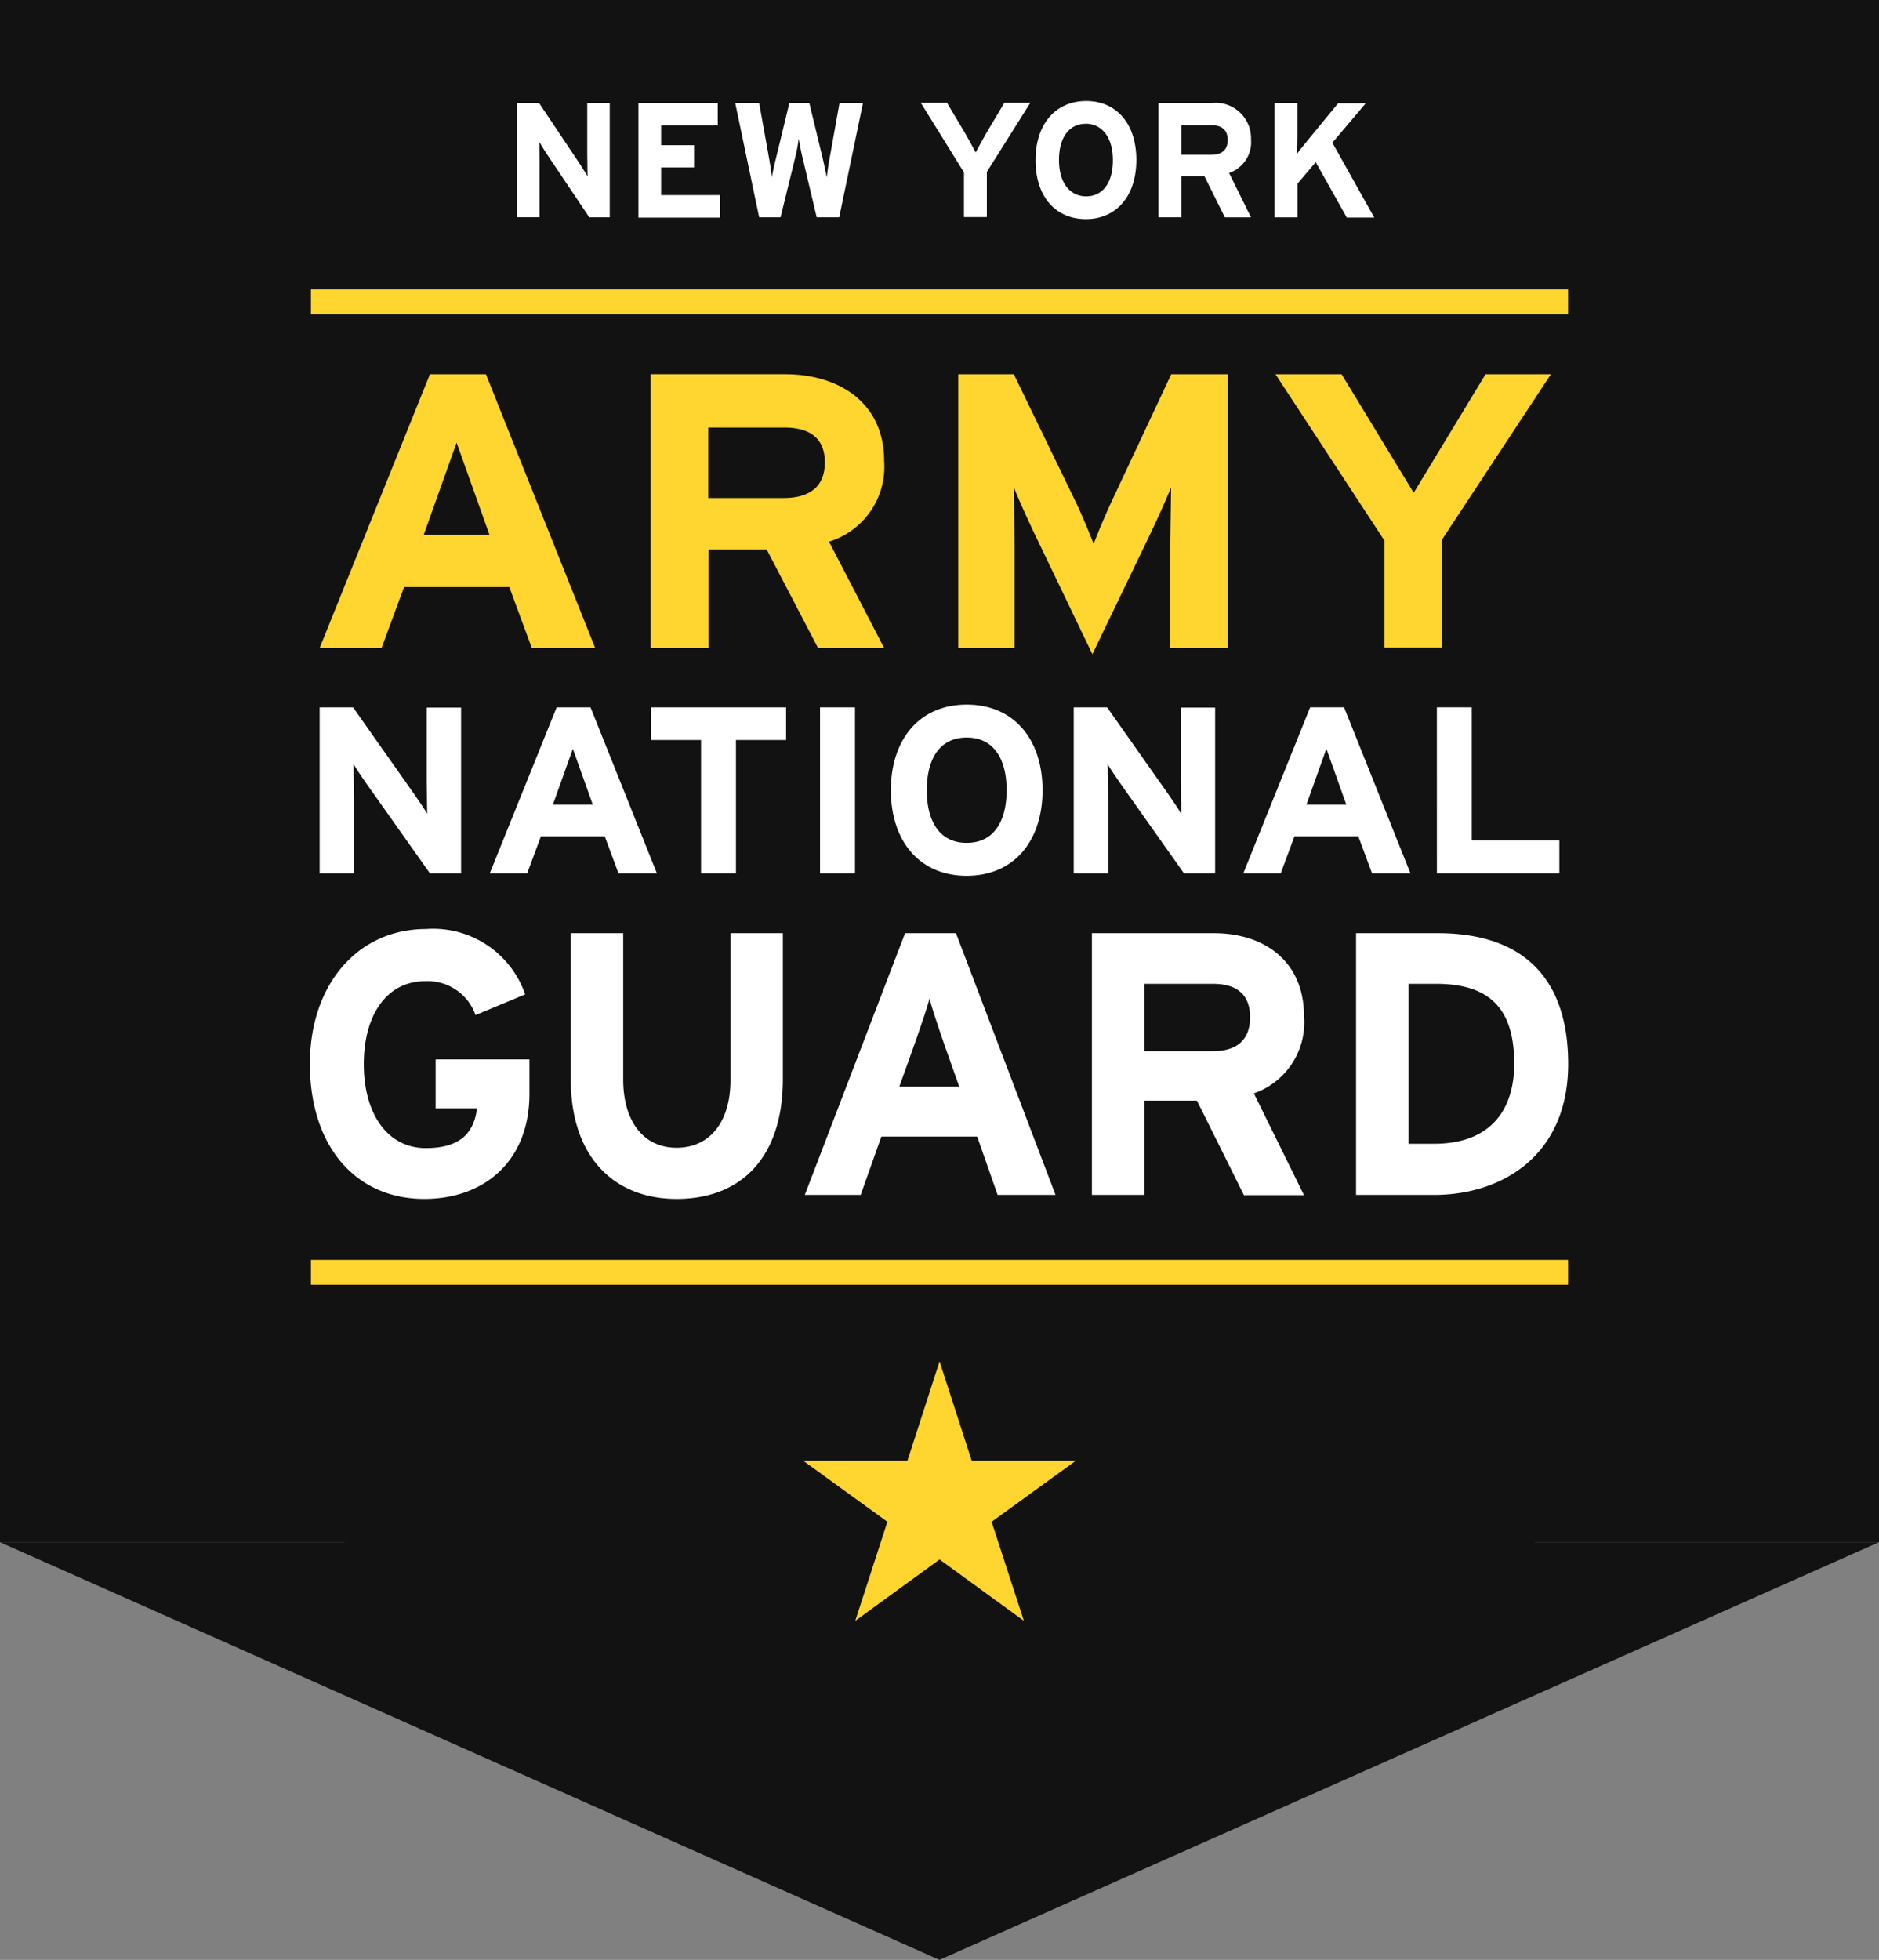 <svg xmlns="http://www.w3.org/2000/svg" width="117" height="122" viewBox="0 0 117 122">
  <rect x="0" y="0" width="117" height="122" fill="#808080" stroke="none"/>
  <g id="Group_8" data-name="Group 8" transform="translate(305 -60)">
    <g id="Back_of_badge" data-name="Back of badge" transform="translate(-305 60)">
      <rect id="Rectangle_395" data-name="Rectangle 395" width="117" height="96" fill="#121212"/>
      <path id="Polygon_1" data-name="Polygon 1" d="M58.5,0,117,26H0Z" transform="translate(117 122) rotate(180)" fill="#121212"/>
    </g>
    <g id="Logo" transform="translate(-296.823 60)">
      <path id="Path_204" data-name="Path 204" d="M68.932,131.519l-45.1-19.679a6.223,6.223,0,0,1-3.728-5.7V23.728A3.719,3.719,0,0,1,23.828,20h93.191a3.719,3.719,0,0,1,3.728,3.728v82.428a6.223,6.223,0,0,1-3.728,5.7l-45.1,19.663A3.692,3.692,0,0,1,68.932,131.519Z" transform="translate(-20.1 -20)" fill="#121212"/>
      <path id="Path_206" data-name="Path 206" d="M69.686,108.312l5.25-3.805H68.444l-2-6.182-2,6.182H57.944l5.25,3.805-2,6.166,5.25-3.821,5.25,3.821ZM94.149,47.241V53.9h3.588V47.163l6.772-10.282H100.44l-4.473,7.378-4.489-7.378H87.362ZM67.605,53.919h3.51V47.66c0-.932-.047-3.091-.047-3.743.249.637.792,1.848,1.258,2.827l3.634,7.564L79.6,46.744c.466-.979,1.01-2.19,1.258-2.827,0,.652-.047,2.827-.047,3.743v6.259H84.4V36.881H80.869L77.25,44.6c-.466.979-.979,2.221-1.211,2.842-.233-.606-.761-1.895-1.227-2.842l-3.743-7.719H67.605Zm-19.135,0h3.588V47.784h3.619l3.2,6.135h4.116L59.56,47.3a4.874,4.874,0,0,0,3.433-5.017c0-3.634-2.8-5.405-6.182-5.405H48.454V53.919ZM59.3,42.364c0,1.476-.9,2.221-2.563,2.221H52.042V40.2h4.691C58.333,40.189,59.3,40.826,59.3,42.364ZM27.844,53.919H31.7l1.4-3.79h6.554l1.4,3.79h3.945l-6.8-17.038H34.709Zm10.577-7.036h-4.1l2.05-5.747Zm67.16-13.73H27.3V31.6h78.281Zm0,58.85H27.3v1.553h78.281Z" transform="translate(-16.117 -13.583)" fill="#ffd530"/>
      <path id="Path_207" data-name="Path 207" d="M97.262,78.76H92.4V62.467H97.5c4.66,0,8.108,2.19,8.108,8.154C105.6,76.337,101.456,78.76,97.262,78.76Zm.124-13.14H95.662v9.956h1.6c3.417,0,4.986-2,4.986-4.986C102.248,67.282,100.834,65.62,97.386,65.62ZM85.411,78.76l-2.92-5.871H79.214V78.76H75.952V62.467h7.6c3.075,0,5.607,1.693,5.607,5.172a4.669,4.669,0,0,1-3.122,4.8l3.122,6.337H85.411ZM83.47,65.62H79.214v4.194H83.47c1.507,0,2.33-.7,2.33-2.112C85.8,66.226,84.914,65.62,83.47,65.62ZM70.081,78.76l-1.274-3.634H62.844L61.554,78.76H58.075l6.244-16.293h3.169l6.2,16.293Zm-3.433-9.692c-.326-.963-.652-1.926-.808-2.532-.155.606-.5,1.584-.823,2.532l-1.056,2.951h3.728Zm-16.557,9.94c-3.93,0-6.586-2.656-6.586-7.409V62.467h3.262v9.1c0,2.609,1.258,4.256,3.324,4.256s3.355-1.6,3.355-4.209V62.467h3.262v9.1C56.708,76.291,54.239,79.009,50.092,79.009Zm-15.718,0c-4.256,0-7.114-3.262-7.114-8.4,0-4.955,2.982-8.4,7.238-8.4a6.062,6.062,0,0,1,6.166,4.069l-3.091,1.289a3.163,3.163,0,0,0-3.122-2.112c-2.438,0-3.836,2.143-3.836,5.172,0,3,1.413,5.219,3.867,5.219,2.237,0,3-1.041,3.184-2.47H35.088V70.326h5.84V72.47C40.928,76.632,38.148,79.009,34.374,79.009Zm63.059-30.6h2.174V56.7h5.452V58.74H97.433Zm-7.89,0h2.112L95.787,58.74H93.395l-.854-2.3H88.564l-.854,2.3H85.38Zm1.01,2.578L89.31,54.468h2.485ZM74.819,48.411H76.9l3.852,5.467c.264.388.621.9.761,1.165,0-.388-.031-1.677-.031-2.252V48.426h2.143V58.74H81.684L77.692,53.1c-.264-.388-.621-.9-.761-1.165,0,.388.031,1.677.031,2.252V58.74H74.819Zm-6.663-.171c2.967,0,4.722,2.19,4.722,5.327s-1.755,5.327-4.722,5.327-4.722-2.19-4.722-5.327S65.189,48.24,68.155,48.24Zm0,2.05c-1.755,0-2.485,1.429-2.485,3.277s.73,3.277,2.485,3.277,2.485-1.429,2.485-3.277S69.91,50.29,68.155,50.29Zm-9.133-1.879H61.2V58.74H59.023Zm-10.531,0H56.91v2.035H53.788V58.74H51.614V50.446H48.492Zm-5.871,0h2.112L48.865,58.74H46.473l-.854-2.3H41.643l-.854,2.3h-2.33Zm1.01,2.578-1.243,3.479h2.485ZM27.866,48.411h2.081L33.8,53.878c.264.388.621.9.761,1.165,0-.388-.031-1.677-.031-2.252V48.426h2.143V58.74H34.731L30.739,53.1c-.264-.388-.621-.9-.761-1.165,0,.388.031,1.677.031,2.252V58.74H27.866Z" transform="translate(-16.139 -4.378)" fill="#fff"/>
      <path id="Path_205" data-name="Path 205" d="M40.059,31.288,37.449,27.4c-.171-.264-.4-.621-.5-.808,0,.264.016,1.165.016,1.553v3.137h-1.4V24.174h1.367l2.516,3.759c.171.264.4.621.5.808,0-.264-.016-1.165-.016-1.553V24.174h1.4v7.114Zm3.06,0V24.174h4.939v1.4H44.532V26.8h2.05v1.382h-2.05v1.724H48.2v1.4H43.118Zm12.5,0h-1.4l-.87-3.666c-.109-.419-.2-.963-.249-1.227a10.884,10.884,0,0,1-.233,1.227l-.9,3.666H50.636l-1.491-7.114h1.491l.621,3.464c.062.342.14.87.171,1.165.047-.3.155-.823.249-1.165l.839-3.464h1.243l.839,3.464c.078.342.186.87.249,1.165.031-.3.109-.839.171-1.165l.621-3.464H57.1Zm9.195-2.827v2.811H63.388v-2.78L60.7,24.159h1.631l1.01,1.693c.249.419.637,1.134.777,1.4.14-.264.513-.947.777-1.4l1.01-1.693h1.615ZM70.983,31.4c-1.864,0-3.137-1.367-3.137-3.666S69.134,24.05,71,24.05c1.848,0,3.122,1.367,3.122,3.666S72.831,31.4,70.983,31.4Zm-.016-5.933c-.994,0-1.662.808-1.662,2.252S70,29.983,71,29.983s1.662-.808,1.662-2.252S71.961,25.463,70.967,25.463Zm8.667,5.824L78.36,28.725H76.931v2.563H75.5V24.174h3.308a2.207,2.207,0,0,1,2.454,2.252,2.019,2.019,0,0,1-1.367,2.1l1.367,2.765H79.634ZM78.8,25.557H76.931v1.833H78.8c.668,0,1.01-.311,1.01-.932C79.8,25.821,79.416,25.557,78.8,25.557Zm8.418,5.731-1.926-3.433-1.134,1.336v2.1H82.725V24.174h1.429v2.019c0,.264-.016.9-.016,1.134.109-.171.373-.481.559-.714l1.988-2.423h1.724l-2.081,2.454,2.609,4.66H87.213Z" transform="translate(-11.542 -17.76)" fill="#fff"/>
    </g>
  </g>
</svg>

